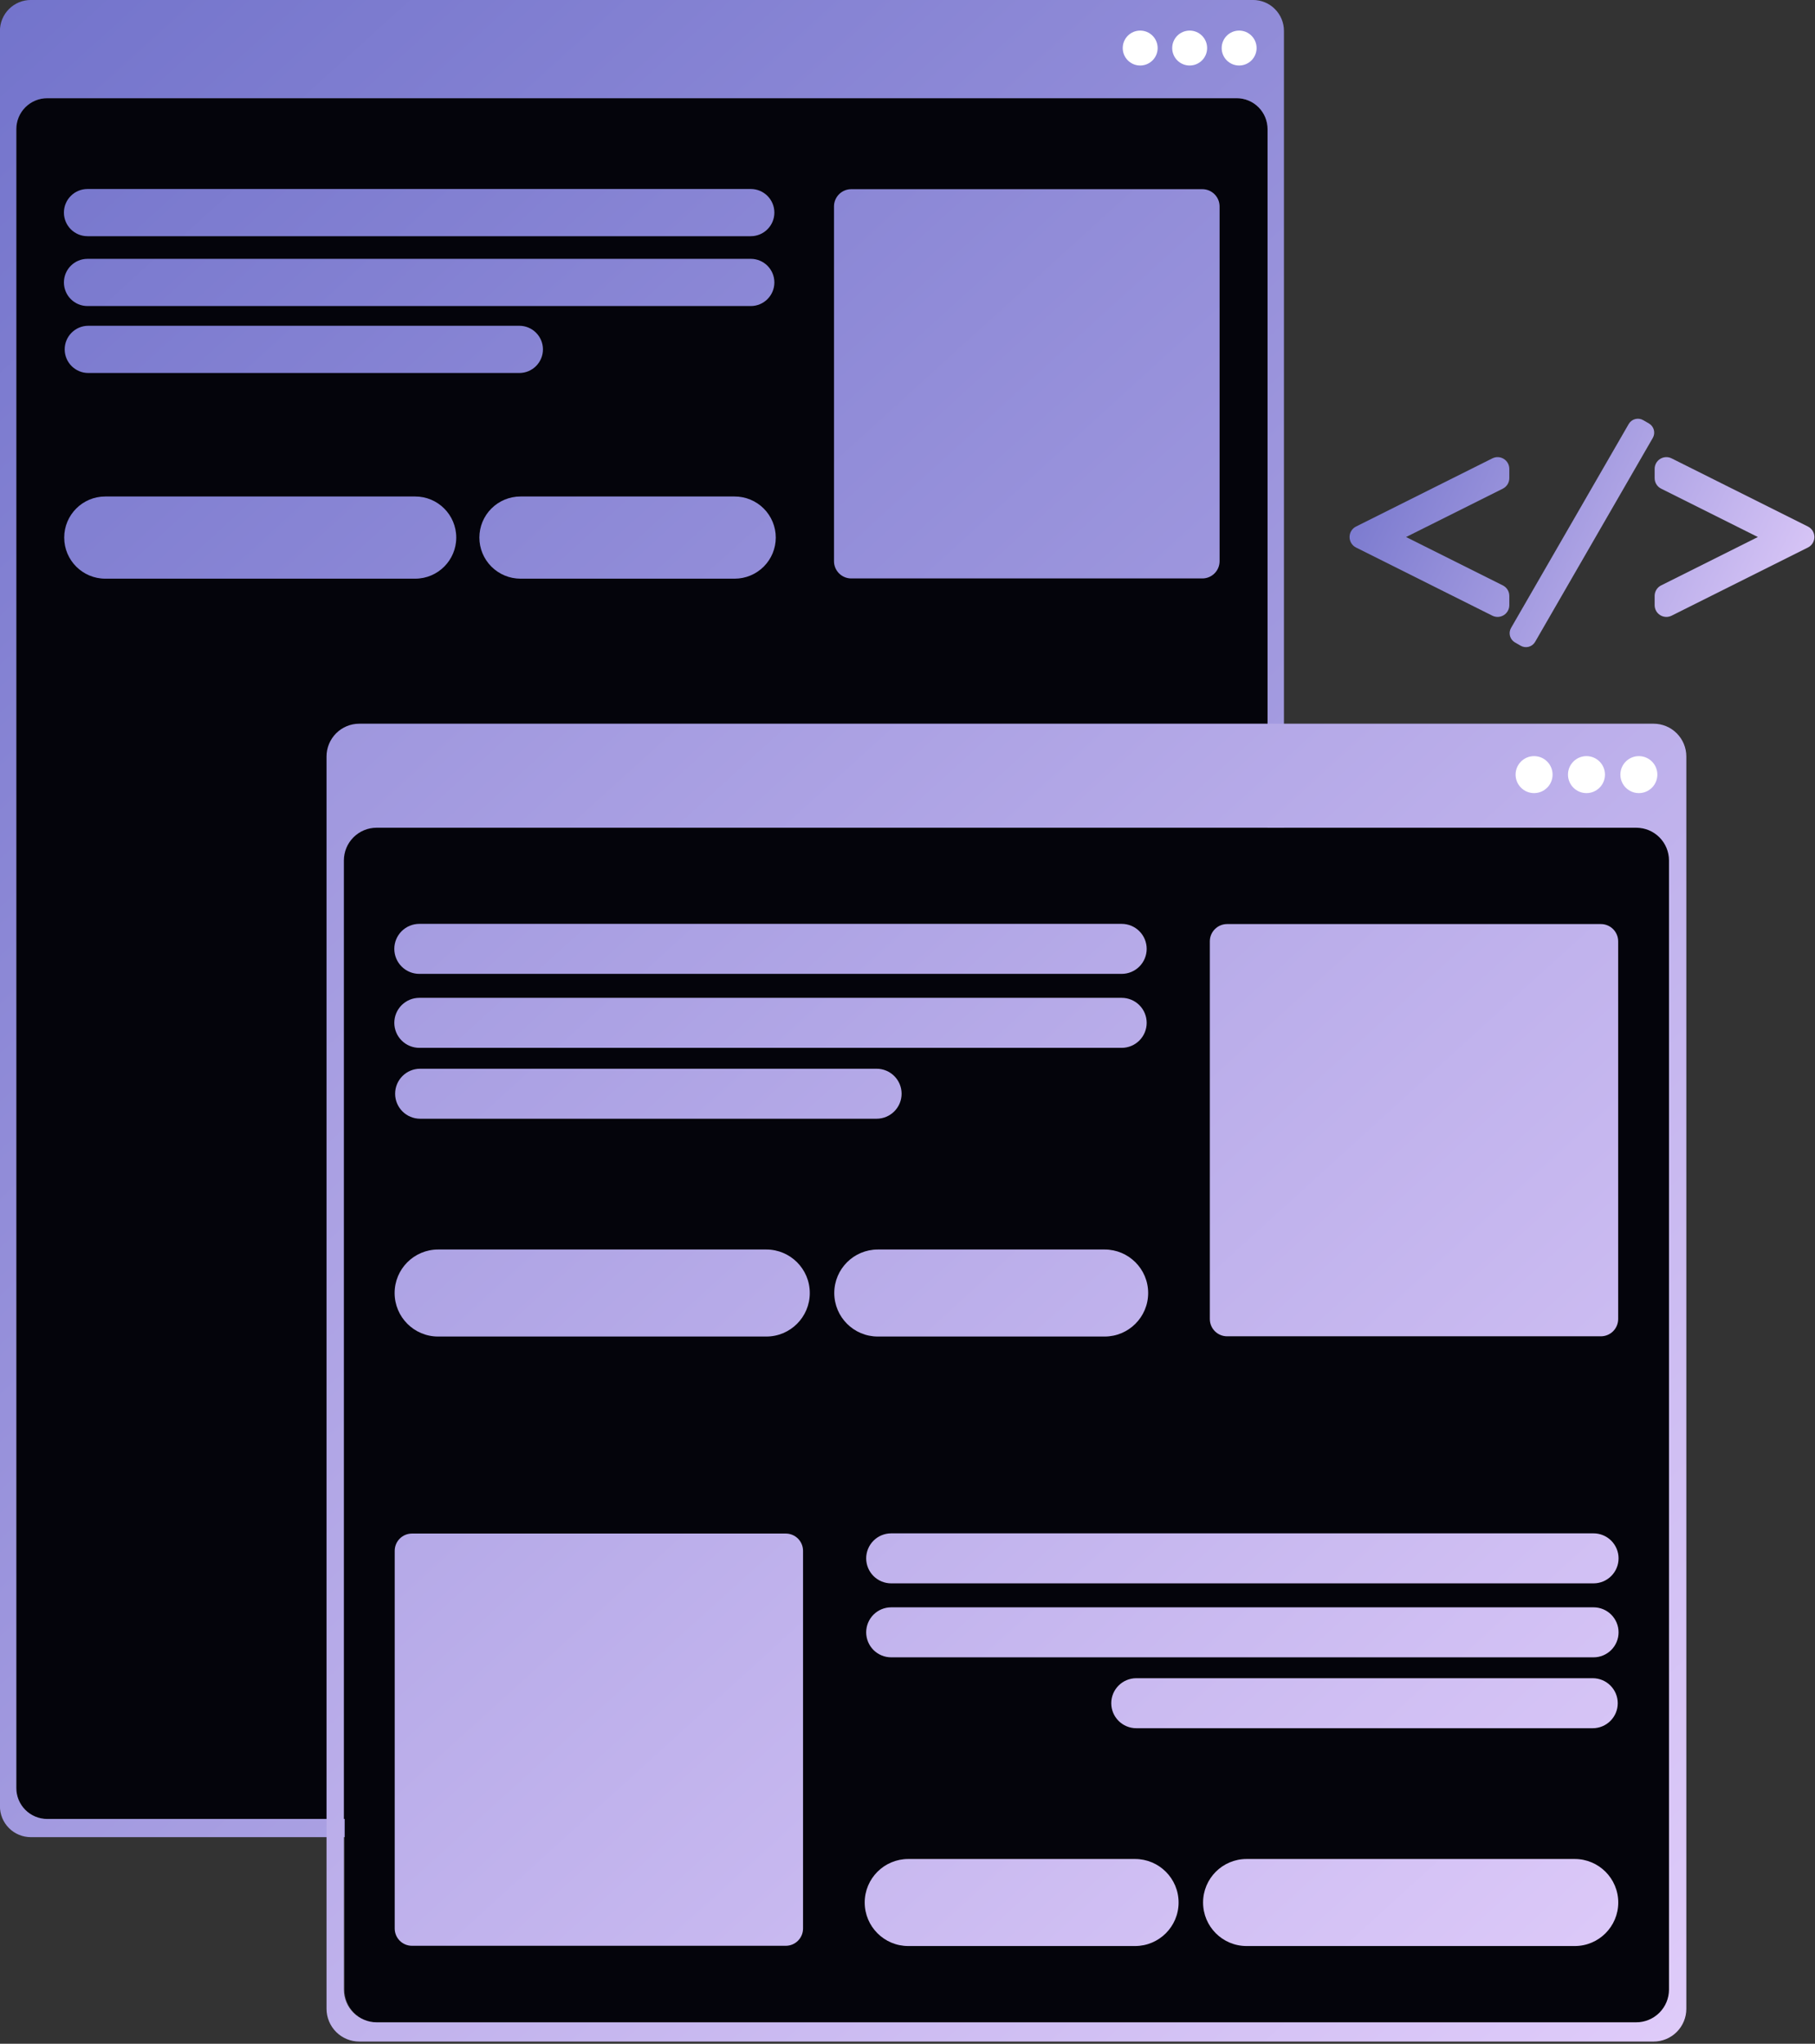<?xml version="1.0" encoding="UTF-8" standalone="no"?>
<!DOCTYPE svg PUBLIC "-//W3C//DTD SVG 1.1//EN" "http://www.w3.org/Graphics/SVG/1.1/DTD/svg11.dtd">
<svg width="100%" height="100%" viewBox="0 0 437 492" version="1.1" xmlns="http://www.w3.org/2000/svg" xmlns:xlink="http://www.w3.org/1999/xlink" xml:space="preserve" xmlns:serif="http://www.serif.com/" style="fill-rule:evenodd;clip-rule:evenodd;stroke-linejoin:round;stroke-miterlimit:2;">
    <rect x="0" y="0" width="437" height="492" fill="#333333" stroke="none"/>
    <g transform="matrix(1,0,0,1,-1.34039e-14,-8.439)">
        <g transform="matrix(1.11,0,0,1.11,-74.519,-23.354)">
            <g transform="matrix(1.234,0,0,1.234,57.381,17.7)">
                <g>
                    <g transform="matrix(1,0,0,1,-16.406,-46.875)">
                        <g transform="matrix(1,0,0,1,16.406,46.875)">
                            <path d="M225.282,26.126C226.723,26.126 228.105,26.698 229.125,27.718C230.144,28.737 230.717,30.119 230.717,31.561L230.717,323.121C230.717,324.562 230.144,325.944 229.125,326.964C228.105,327.983 226.723,328.556 225.282,328.556L16.202,328.556C14.761,328.556 13.379,327.983 12.359,326.964C11.34,325.944 10.768,324.562 10.768,323.121L10.768,31.561C10.768,30.119 11.34,28.737 12.359,27.718C13.379,26.698 14.761,26.126 16.202,26.126L225.282,26.126Z" style="fill:rgb(4,4,11);"/>
                        </g>
                        <g transform="matrix(1,0,0,1,-106.138,-4.365)">
                            <g transform="matrix(1,0,0,1,98.466,27.494)">
                                <path d="M252.238,32.609C253.679,32.609 255.062,33.181 256.081,34.201C257.1,35.22 257.673,36.602 257.673,38.043L257.673,350.064C257.673,351.505 257.1,352.888 256.081,353.907C255.062,354.926 253.679,355.499 252.238,355.499L37.404,355.499C35.963,355.499 34.58,354.926 33.561,353.907C32.542,352.888 31.969,351.505 31.969,350.064L31.969,38.043C31.969,36.602 32.542,35.22 33.561,34.201C34.58,33.181 35.963,32.609 37.404,32.609L252.238,32.609ZM249.361,49.872L40.281,49.872C38.84,49.872 37.458,50.445 36.438,51.464C35.419,52.483 34.847,53.866 34.847,55.307L34.847,346.867C34.847,348.308 35.419,349.691 36.438,350.71C37.458,351.729 38.84,352.302 40.281,352.302L249.361,352.302C250.802,352.302 252.184,351.729 253.204,350.71C254.223,349.691 254.795,348.308 254.795,346.867L254.795,55.307C254.795,53.866 254.223,52.483 253.204,51.464C252.184,50.445 250.802,49.872 249.361,49.872Z" style="fill:url(#_Linear1);"/>
                            </g>
                            <g>
                                <g transform="matrix(1,0,0,1,63.939,46.547)">
                                    <circle cx="284.322" cy="22.005" r="3.069" style="fill:white;"/>
                                </g>
                                <g transform="matrix(1,0,0,1,55.243,46.547)">
                                    <circle cx="284.322" cy="22.005" r="3.069" style="fill:white;"/>
                                </g>
                                <g transform="matrix(1,0,0,1,46.547,46.547)">
                                    <circle cx="284.322" cy="22.005" r="3.069" style="fill:white;"/>
                                </g>
                            </g>
                        </g>
                        <g transform="matrix(1,0,0,1,-106.33,2.929)">
                            <g>
                                <g transform="matrix(0.906,0,0,1,144.584,-9.207)">
                                    <path d="M217.879,95.269C219.728,95.269 221.228,96.627 221.228,98.302L221.228,160.649C221.228,162.325 219.728,163.683 217.879,163.683L149.768,163.683C147.919,163.683 146.419,162.325 146.419,160.649L146.419,98.302C146.419,96.627 147.919,95.269 149.768,95.269L217.879,95.269Z" style="fill:url(#_Linear2);"/>
                                </g>
                                <g transform="matrix(1,0,0,1,-1.023,-6.015)">
                                    <g transform="matrix(1.129,0,0,0.721,-20.244,17.362)">
                                        <path d="M251.44,103.581C253.47,103.581 255.115,106.157 255.115,109.335C255.115,109.335 255.115,109.335 255.115,109.335C255.115,112.513 253.47,115.09 251.44,115.09C234.612,115.09 165.004,115.09 148.176,115.09C146.147,115.09 144.501,112.513 144.501,109.335C144.501,109.335 144.501,109.335 144.501,109.335C144.501,106.157 146.147,103.581 148.176,103.581C165.004,103.581 234.612,103.581 251.44,103.581Z" style="fill:url(#_Linear3);"/>
                                    </g>
                                    <g transform="matrix(1.129,0,0,0.721,-20.244,29.638)">
                                        <path d="M251.44,103.581C253.47,103.581 255.115,106.157 255.115,109.335C255.115,109.335 255.115,109.335 255.115,109.335C255.115,112.513 253.47,115.09 251.44,115.09C234.612,115.09 165.004,115.09 148.176,115.09C146.147,115.09 144.501,112.513 144.501,109.335C144.501,109.335 144.501,109.335 144.501,109.335C144.501,106.157 146.147,103.581 148.176,103.581C165.004,103.581 234.612,103.581 251.44,103.581Z" style="fill:url(#_Linear4);"/>
                                    </g>
                                    <g transform="matrix(0.76,0,0,0.721,33.213,41.403)">
                                        <path d="M249.65,103.581C252.668,103.581 255.115,106.157 255.115,109.335C255.115,109.335 255.115,109.335 255.115,109.335C255.115,112.513 252.668,115.09 249.65,115.09C230.825,115.09 168.791,115.09 149.966,115.09C146.948,115.09 144.501,112.513 144.501,109.335C144.501,109.335 144.501,109.335 144.501,109.335C144.501,106.157 146.948,103.581 149.966,103.581C168.791,103.581 230.825,103.581 249.65,103.581Z" style="fill:url(#_Linear5);"/>
                                    </g>
                                </g>
                                <g transform="matrix(1,0,0,1,8.44,2.84217e-14)">
                                    <g transform="matrix(0.623,0,0,1.255,43.462,10.078)">
                                        <path d="M243.529,103.581C249.928,103.581 255.115,106.157 255.115,109.335C255.115,109.335 255.115,109.335 255.115,109.335C255.115,112.513 249.928,115.09 243.529,115.09C222.285,115.09 177.332,115.09 156.087,115.09C149.688,115.09 144.501,112.513 144.501,109.335C144.501,109.335 144.501,109.335 144.501,109.335C144.501,106.157 149.688,103.581 156.087,103.581C177.332,103.581 222.285,103.581 243.529,103.581Z" style="fill:url(#_Linear6);"/>
                                    </g>
                                    <g transform="matrix(0.471,0,0,1.255,138.403,10.078)">
                                        <path d="M239.772,103.581C243.841,103.581 247.744,104.187 250.621,105.266C253.499,106.345 255.115,107.809 255.115,109.335C255.115,109.335 255.115,109.335 255.115,109.335C255.115,110.862 253.499,112.325 250.621,113.404C247.744,114.483 243.841,115.09 239.772,115.09C218.677,115.09 180.939,115.09 159.845,115.09C155.775,115.09 151.873,114.483 148.995,113.404C146.118,112.325 144.501,110.862 144.501,109.335C144.501,109.335 144.501,109.335 144.501,109.335C144.501,107.809 146.118,106.345 148.995,105.266C151.873,104.187 155.775,103.581 159.845,103.581C180.939,103.581 218.677,103.581 239.772,103.581Z" style="fill:url(#_Linear7);"/>
                                    </g>
                                </g>
                            </g>
                        </g>
                    </g>
                    <g transform="matrix(1.059,0,0,1.059,-72.827,72.411)">
                        <g>
                            <g>
                                <g transform="matrix(2.193,0,0,2.193,-576.96,40.671)">
                                    <path d="M421.781,16.736C422.438,16.736 423.068,16.997 423.533,17.462C423.998,17.927 424.259,18.557 424.259,19.215L424.259,104.677C424.259,105.335 423.998,105.965 423.533,106.43C423.068,106.895 422.438,107.156 421.781,107.156L326.423,107.156C325.765,107.156 325.135,106.895 324.67,106.43C324.205,105.965 323.944,105.335 323.944,104.677L323.944,19.215C323.944,18.557 324.205,17.927 324.67,17.462C325.135,16.997 325.765,16.736 326.423,16.736L421.781,16.736Z" style="fill:rgb(4,4,11);"/>
                                </g>
                                <g transform="matrix(1,0,0,1,98.466,27.494)">
                                    <path d="M252.238,32.609C253.679,32.609 255.062,33.181 256.081,34.201C257.1,35.22 257.673,36.602 257.673,38.043L257.673,245.887C257.673,247.328 257.1,248.711 256.081,249.73C255.062,250.749 253.679,251.322 252.238,251.322L37.404,251.322C35.963,251.322 34.58,250.749 33.561,249.73C32.542,248.711 31.969,247.328 31.969,245.887L31.969,38.043C31.969,36.602 32.542,35.22 33.561,34.201C34.58,33.181 35.963,32.609 37.404,32.609L252.238,32.609ZM249.361,49.872L40.281,49.872C38.84,49.872 37.458,50.445 36.438,51.464C35.419,52.483 34.847,53.866 34.847,55.307L34.847,242.69C34.847,244.131 35.419,245.514 36.438,246.533C37.458,247.552 38.84,248.125 40.281,248.125L249.361,248.125C250.802,248.125 252.184,247.552 253.204,246.533C254.223,245.514 254.795,244.131 254.795,242.69L254.795,55.307C254.795,53.866 254.223,52.483 253.204,51.464C252.184,50.445 250.802,49.872 249.361,49.872Z" style="fill:url(#_Linear8);"/>
                                </g>
                                <g>
                                    <g transform="matrix(1,0,0,1,63.939,46.547)">
                                        <circle cx="284.322" cy="22.005" r="3.069" style="fill:white;"/>
                                    </g>
                                    <g transform="matrix(1,0,0,1,55.243,46.547)">
                                        <circle cx="284.322" cy="22.005" r="3.069" style="fill:white;"/>
                                    </g>
                                    <g transform="matrix(1,0,0,1,46.547,46.547)">
                                        <circle cx="284.322" cy="22.005" r="3.069" style="fill:white;"/>
                                    </g>
                                </g>
                                <g transform="matrix(1,0,0,1,-0.192,1.535)">
                                    <g transform="matrix(1,0,0,1,0,5.759)">
                                        <g transform="matrix(0.906,0,0,1,144.584,-9.207)">
                                            <path d="M218.066,95.269C218.904,95.269 219.709,95.57 220.302,96.108C220.894,96.645 221.228,97.373 221.228,98.133C221.228,109.277 221.228,149.674 221.228,160.818C221.228,161.578 220.894,162.307 220.302,162.844C219.709,163.381 218.904,163.683 218.066,163.683C205.848,163.683 161.799,163.683 149.581,163.683C148.743,163.683 147.939,163.381 147.346,162.844C146.753,162.307 146.419,161.578 146.419,160.818C146.419,149.674 146.419,109.277 146.419,98.133C146.419,97.373 146.753,96.645 147.346,96.108C147.939,95.57 148.743,95.269 149.581,95.269C161.799,95.269 205.848,95.269 218.066,95.269Z" style="fill:url(#_Linear9);"/>
                                        </g>
                                        <g transform="matrix(1,0,0,1,-1.023,-6.015)">
                                            <g transform="matrix(1.129,0,0,0.721,-20.244,17.362)">
                                                <path d="M251.44,103.581C252.415,103.581 253.35,104.187 254.039,105.266C254.728,106.345 255.115,107.809 255.115,109.335C255.115,109.335 255.115,109.335 255.115,109.335C255.115,110.861 254.728,112.325 254.039,113.404C253.35,114.483 252.415,115.09 251.44,115.09C234.612,115.09 165.005,115.09 148.176,115.09C147.202,115.09 146.267,114.483 145.578,113.404C144.888,112.325 144.501,110.861 144.501,109.335C144.501,109.335 144.501,109.335 144.501,109.335C144.501,107.809 144.888,106.345 145.578,105.266C146.267,104.187 147.202,103.581 148.176,103.581C165.005,103.581 234.612,103.581 251.44,103.581Z" style="fill:url(#_Linear10);"/>
                                            </g>
                                            <g transform="matrix(1.129,0,0,0.721,-20.244,29.638)">
                                                <path d="M251.44,103.581C252.415,103.581 253.35,104.187 254.039,105.266C254.728,106.345 255.115,107.809 255.115,109.335C255.115,109.335 255.115,109.335 255.115,109.335C255.115,110.861 254.728,112.325 254.039,113.404C253.35,114.483 252.415,115.09 251.44,115.09C234.612,115.09 165.005,115.09 148.176,115.09C147.202,115.09 146.267,114.483 145.578,113.404C144.888,112.325 144.501,110.861 144.501,109.335C144.501,109.335 144.501,109.335 144.501,109.335C144.501,107.809 144.888,106.345 145.578,105.266C146.267,104.187 147.202,103.581 148.176,103.581C165.005,103.581 234.612,103.581 251.44,103.581Z" style="fill:url(#_Linear11);"/>
                                            </g>
                                            <g transform="matrix(0.76,0,0,0.721,33.213,41.403)">
                                                <path d="M249.65,103.581C252.668,103.581 255.115,106.157 255.115,109.335C255.115,109.335 255.115,109.335 255.115,109.335C255.115,112.513 252.668,115.09 249.65,115.09C230.825,115.09 168.792,115.09 149.966,115.09C146.948,115.09 144.501,112.513 144.501,109.335C144.501,109.335 144.501,109.335 144.501,109.335C144.501,106.157 146.948,103.581 149.966,103.581C168.792,103.581 230.825,103.581 249.65,103.581Z" style="fill:url(#_Linear12);"/>
                                            </g>
                                        </g>
                                        <g transform="matrix(1,0,0,1,8.44,2.84217e-14)">
                                            <g transform="matrix(0.623,0,0,1.255,43.462,10.078)">
                                                <path d="M243.529,103.581C249.928,103.581 255.115,106.157 255.115,109.335C255.115,109.335 255.115,109.335 255.115,109.335C255.115,112.513 249.928,115.09 243.529,115.09C222.285,115.09 177.332,115.09 156.087,115.09C149.688,115.09 144.501,112.513 144.501,109.335C144.501,109.335 144.501,109.335 144.501,109.335C144.501,106.157 149.688,103.581 156.087,103.581C177.332,103.581 222.285,103.581 243.529,103.581Z" style="fill:url(#_Linear13);"/>
                                            </g>
                                            <g transform="matrix(0.471,0,0,1.255,138.403,10.078)">
                                                <path d="M239.772,103.581C248.246,103.581 255.115,106.157 255.115,109.335C255.115,109.335 255.115,109.335 255.115,109.335C255.115,112.513 248.246,115.09 239.772,115.09L159.845,115.09C151.371,115.09 144.501,112.513 144.501,109.335C144.501,109.335 144.501,109.335 144.501,109.335C144.501,106.157 151.371,103.581 159.845,103.581L239.772,103.581Z" style="fill:url(#_Linear14);"/>
                                            </g>
                                        </g>
                                    </g>
                                    <g transform="matrix(-1,0,0,1,486.957,106.91)">
                                        <g transform="matrix(0.906,0,0,1,144.584,-9.207)">
                                            <path d="M218.066,95.269C218.904,95.269 219.709,95.57 220.302,96.108C220.894,96.645 221.228,97.373 221.228,98.133C221.228,109.277 221.228,149.674 221.228,160.818C221.228,161.578 220.894,162.307 220.302,162.844C219.709,163.381 218.904,163.683 218.066,163.683C205.848,163.683 161.799,163.683 149.581,163.683C148.743,163.683 147.939,163.381 147.346,162.844C146.753,162.307 146.419,161.578 146.419,160.818C146.419,149.674 146.419,109.277 146.419,98.133C146.419,97.373 146.753,96.645 147.346,96.108C147.939,95.57 148.743,95.269 149.581,95.269C161.799,95.269 205.848,95.269 218.066,95.269Z" style="fill:url(#_Linear15);"/>
                                        </g>
                                        <g transform="matrix(1,0,0,1,-1.023,-6.015)">
                                            <g transform="matrix(1.129,0,0,0.721,-20.244,17.362)">
                                                <path d="M251.44,103.581C252.415,103.581 253.35,104.187 254.039,105.266C254.728,106.345 255.115,107.809 255.115,109.335C255.115,109.335 255.115,109.335 255.115,109.335C255.115,110.861 254.728,112.325 254.039,113.404C253.35,114.483 252.415,115.09 251.44,115.09C234.612,115.09 165.005,115.09 148.176,115.09C147.202,115.09 146.267,114.483 145.578,113.404C144.888,112.325 144.501,110.861 144.501,109.335C144.501,109.335 144.501,109.335 144.501,109.335C144.501,107.809 144.888,106.345 145.578,105.266C146.267,104.187 147.202,103.581 148.176,103.581C165.005,103.581 234.612,103.581 251.44,103.581Z" style="fill:url(#_Linear16);"/>
                                            </g>
                                            <g transform="matrix(1.129,0,0,0.721,-20.244,29.638)">
                                                <path d="M251.44,103.581C252.415,103.581 253.35,104.187 254.039,105.266C254.728,106.345 255.115,107.809 255.115,109.335C255.115,109.335 255.115,109.335 255.115,109.335C255.115,110.861 254.728,112.325 254.039,113.404C253.35,114.483 252.415,115.09 251.44,115.09C234.612,115.09 165.005,115.09 148.176,115.09C147.202,115.09 146.267,114.483 145.578,113.404C144.888,112.325 144.501,110.861 144.501,109.335C144.501,109.335 144.501,109.335 144.501,109.335C144.501,107.809 144.888,106.345 145.578,105.266C146.267,104.187 147.202,103.581 148.176,103.581C165.005,103.581 234.612,103.581 251.44,103.581Z" style="fill:url(#_Linear17);"/>
                                            </g>
                                            <g transform="matrix(0.76,0,0,0.721,33.213,41.403)">
                                                <path d="M249.65,103.581C252.668,103.581 255.115,106.157 255.115,109.335C255.115,109.335 255.115,109.335 255.115,109.335C255.115,112.513 252.668,115.09 249.65,115.09C230.825,115.09 168.792,115.09 149.966,115.09C146.948,115.09 144.501,112.513 144.501,109.335C144.501,109.335 144.501,109.335 144.501,109.335C144.501,106.157 146.948,103.581 149.966,103.581C168.792,103.581 230.825,103.581 249.65,103.581Z" style="fill:url(#_Linear18);"/>
                                            </g>
                                        </g>
                                        <g transform="matrix(1,0,0,1,8.44,2.84217e-14)">
                                            <g transform="matrix(0.623,0,0,1.255,43.462,10.078)">
                                                <path d="M243.529,103.581C249.928,103.581 255.115,106.157 255.115,109.335C255.115,109.335 255.115,109.335 255.115,109.335C255.115,112.513 249.928,115.09 243.529,115.09C222.285,115.09 177.332,115.09 156.087,115.09C149.688,115.09 144.501,112.513 144.501,109.335C144.501,109.335 144.501,109.335 144.501,109.335C144.501,106.157 149.688,103.581 156.087,103.581C177.332,103.581 222.285,103.581 243.529,103.581Z" style="fill:url(#_Linear19);"/>
                                            </g>
                                            <g transform="matrix(0.471,0,0,1.255,138.403,10.078)">
                                                <path d="M239.772,103.581C248.246,103.581 255.115,106.157 255.115,109.335C255.115,109.335 255.115,109.335 255.115,109.335C255.115,112.513 248.246,115.09 239.772,115.09L159.845,115.09C151.371,115.09 144.501,112.513 144.501,109.335C144.501,109.335 144.501,109.335 144.501,109.335C144.501,106.157 151.371,103.581 159.845,103.581L239.772,103.581Z" style="fill:url(#_Linear20);"/>
                                            </g>
                                        </g>
                                    </g>
                                </g>
                            </g>
                        </g>
                    </g>
                </g>
            </g>
            <g transform="matrix(1,0,0,1,-21.273,68.555)">
                <g transform="matrix(1.024,0.591,-0.588,1.019,34.956,-255.038)">
                    <path d="M430.941,51.301C431.457,51.301 431.951,51.507 432.315,51.873C432.679,52.239 432.884,52.735 432.884,53.253C432.884,60.927 432.884,88.984 432.884,96.658C432.884,97.176 432.679,97.672 432.315,98.038C431.951,98.404 431.457,98.61 430.941,98.61C430.543,98.61 430.124,98.61 429.726,98.61C429.211,98.61 428.716,98.404 428.352,98.038C427.988,97.672 427.783,97.176 427.783,96.658C427.783,88.984 427.783,60.927 427.783,53.253C427.783,52.735 427.988,52.239 428.352,51.873C428.716,51.507 429.211,51.301 429.726,51.301C430.124,51.301 430.543,51.301 430.941,51.301Z" style="fill:url(#_Linear21);"/>
                </g>
                <g transform="matrix(6.12323e-17,1,-1,6.12323e-17,528.484,-367.504)">
                    <path d="M444.061,58.775L433.568,79.761C433.137,80.623 432.256,81.167 431.292,81.167L429.278,81.167C428.396,81.167 427.577,80.71 427.113,79.96C426.65,79.21 426.608,78.274 427.002,77.485L441.785,47.919C442.216,47.057 443.097,46.513 444.061,46.513C445.024,46.513 445.905,47.057 446.336,47.919L461.119,77.485C461.514,78.274 461.471,79.21 461.008,79.96C460.544,80.71 459.725,81.167 458.843,81.167L456.829,81.167C455.865,81.167 454.984,80.623 454.553,79.761L444.061,58.775Z" style="fill:url(#_Linear22);"/>
                </g>
                <g transform="matrix(-6.12323e-17,1,1,6.12323e-17,334.628,-367.504)">
                    <path d="M444.061,58.775L454.553,79.761C454.984,80.623 455.865,81.167 456.829,81.167L458.843,81.167C459.725,81.167 460.544,80.71 461.008,79.96C461.471,79.21 461.514,78.274 461.119,77.485L446.336,47.919C445.905,47.057 445.024,46.513 444.061,46.513C443.097,46.513 442.216,47.057 441.785,47.919L427.002,77.485C426.608,78.274 426.65,79.21 427.113,79.96C427.577,80.71 428.396,81.167 429.278,81.167L431.292,81.167C432.256,81.167 433.137,80.623 433.568,79.761L444.061,58.775Z" style="fill:url(#_Linear23);"/>
                </g>
            </g>
        </g>
    </g>
    <defs>
        <linearGradient id="_Linear1" x1="0" y1="0" x2="1" y2="0" gradientUnits="userSpaceOnUse" gradientTransform="matrix(361.624,413.201,-413.201,361.624,31.969,32.609)"><stop offset="0" style="stop-color:rgb(114,115,203);stop-opacity:1"/><stop offset="1" style="stop-color:rgb(224,204,250);stop-opacity:1"/></linearGradient>
        <linearGradient id="_Linear2" x1="0" y1="0" x2="1" y2="0" gradientUnits="userSpaceOnUse" gradientTransform="matrix(399.151,413.201,-456.08,361.624,-15.406,62.016)"><stop offset="0" style="stop-color:rgb(114,115,203);stop-opacity:1"/><stop offset="1" style="stop-color:rgb(224,204,250);stop-opacity:1"/></linearGradient>
        <linearGradient id="_Linear3" x1="0" y1="0" x2="1" y2="0" gradientUnits="userSpaceOnUse" gradientTransform="matrix(320.169,572.837,-365.833,501.335,134.482,57.48)"><stop offset="0" style="stop-color:rgb(114,115,203);stop-opacity:1"/><stop offset="1" style="stop-color:rgb(224,204,250);stop-opacity:1"/></linearGradient>
        <linearGradient id="_Linear4" x1="0" y1="0" x2="1" y2="0" gradientUnits="userSpaceOnUse" gradientTransform="matrix(320.169,572.837,-365.833,501.335,134.482,40.461)"><stop offset="0" style="stop-color:rgb(114,115,203);stop-opacity:1"/><stop offset="1" style="stop-color:rgb(224,204,250);stop-opacity:1"/></linearGradient>
        <linearGradient id="_Linear5" x1="0" y1="0" x2="1" y2="0" gradientUnits="userSpaceOnUse" gradientTransform="matrix(476.111,572.837,-544.016,501.335,129.601,24.151)"><stop offset="0" style="stop-color:rgb(114,115,203);stop-opacity:1"/><stop offset="1" style="stop-color:rgb(224,204,250);stop-opacity:1"/></linearGradient>
        <linearGradient id="_Linear6" x1="0" y1="0" x2="1" y2="0" gradientUnits="userSpaceOnUse" gradientTransform="matrix(580.343,329.334,-663.114,288.226,126.339,34.057)"><stop offset="0" style="stop-color:rgb(114,115,203);stop-opacity:1"/><stop offset="1" style="stop-color:rgb(224,204,250);stop-opacity:1"/></linearGradient>
        <linearGradient id="_Linear7" x1="0" y1="0" x2="1" y2="0" gradientUnits="userSpaceOnUse" gradientTransform="matrix(768.563,329.334,-878.178,288.226,-34.465,34.057)"><stop offset="0" style="stop-color:rgb(114,115,203);stop-opacity:1"/><stop offset="1" style="stop-color:rgb(224,204,250);stop-opacity:1"/></linearGradient>
        <linearGradient id="_Linear8" x1="0" y1="0" x2="1" y2="0" gradientUnits="userSpaceOnUse" gradientTransform="matrix(341.463,390.164,-390.164,341.463,-83.791,-138.843)"><stop offset="0" style="stop-color:rgb(114,115,203);stop-opacity:1"/><stop offset="1" style="stop-color:rgb(224,204,250);stop-opacity:1"/></linearGradient>
        <linearGradient id="_Linear9" x1="0" y1="0" x2="1" y2="0" gradientUnits="userSpaceOnUse" gradientTransform="matrix(376.898,390.164,-430.653,341.463,-143.179,-109.436)"><stop offset="0" style="stop-color:rgb(114,115,203);stop-opacity:1"/><stop offset="1" style="stop-color:rgb(224,204,250);stop-opacity:1"/></linearGradient>
        <linearGradient id="_Linear10" x1="0" y1="0" x2="1" y2="0" gradientUnits="userSpaceOnUse" gradientTransform="matrix(302.319,540.901,-345.437,473.385,31.992,-180.21)"><stop offset="0" style="stop-color:rgb(114,115,203);stop-opacity:1"/><stop offset="1" style="stop-color:rgb(224,204,250);stop-opacity:1"/></linearGradient>
        <linearGradient id="_Linear11" x1="0" y1="0" x2="1" y2="0" gradientUnits="userSpaceOnUse" gradientTransform="matrix(302.319,540.901,-345.437,473.385,31.992,-197.229)"><stop offset="0" style="stop-color:rgb(114,115,203);stop-opacity:1"/><stop offset="1" style="stop-color:rgb(224,204,250);stop-opacity:1"/></linearGradient>
        <linearGradient id="_Linear12" x1="0" y1="0" x2="1" y2="0" gradientUnits="userSpaceOnUse" gradientTransform="matrix(449.567,540.901,-513.687,473.385,-22.807,-213.538)"><stop offset="0" style="stop-color:rgb(114,115,203);stop-opacity:1"/><stop offset="1" style="stop-color:rgb(224,204,250);stop-opacity:1"/></linearGradient>
        <linearGradient id="_Linear13" x1="0" y1="0" x2="1" y2="0" gradientUnits="userSpaceOnUse" gradientTransform="matrix(547.988,310.973,-626.145,272.157,-59.435,-102.595)"><stop offset="0" style="stop-color:rgb(114,115,203);stop-opacity:1"/><stop offset="1" style="stop-color:rgb(224,204,250);stop-opacity:1"/></linearGradient>
        <linearGradient id="_Linear14" x1="0" y1="0" x2="1" y2="0" gradientUnits="userSpaceOnUse" gradientTransform="matrix(725.714,310.973,-829.219,272.157,-280.49,-102.595)"><stop offset="0" style="stop-color:rgb(114,115,203);stop-opacity:1"/><stop offset="1" style="stop-color:rgb(224,204,250);stop-opacity:1"/></linearGradient>
        <linearGradient id="_Linear15" x1="0" y1="0" x2="1" y2="0" gradientUnits="userSpaceOnUse" gradientTransform="matrix(-376.898,390.164,430.653,341.463,361.492,-210.587)"><stop offset="0" style="stop-color:rgb(114,115,203);stop-opacity:1"/><stop offset="1" style="stop-color:rgb(224,204,250);stop-opacity:1"/></linearGradient>
        <linearGradient id="_Linear16" x1="0" y1="0" x2="1" y2="0" gradientUnits="userSpaceOnUse" gradientTransform="matrix(-302.319,540.901,345.437,473.385,436.801,-320.439)"><stop offset="0" style="stop-color:rgb(114,115,203);stop-opacity:1"/><stop offset="1" style="stop-color:rgb(224,204,250);stop-opacity:1"/></linearGradient>
        <linearGradient id="_Linear17" x1="0" y1="0" x2="1" y2="0" gradientUnits="userSpaceOnUse" gradientTransform="matrix(-302.319,540.901,345.437,473.385,436.801,-337.458)"><stop offset="0" style="stop-color:rgb(114,115,203);stop-opacity:1"/><stop offset="1" style="stop-color:rgb(224,204,250);stop-opacity:1"/></linearGradient>
        <linearGradient id="_Linear18" x1="0" y1="0" x2="1" y2="0" gradientUnits="userSpaceOnUse" gradientTransform="matrix(-449.567,540.901,513.687,473.385,579.169,-353.768)"><stop offset="0" style="stop-color:rgb(114,115,203);stop-opacity:1"/><stop offset="1" style="stop-color:rgb(224,204,250);stop-opacity:1"/></linearGradient>
        <linearGradient id="_Linear19" x1="0" y1="0" x2="1" y2="0" gradientUnits="userSpaceOnUse" gradientTransform="matrix(-547.988,310.973,626.145,272.157,674.328,-183.215)"><stop offset="0" style="stop-color:rgb(114,115,203);stop-opacity:1"/><stop offset="1" style="stop-color:rgb(224,204,250);stop-opacity:1"/></linearGradient>
        <linearGradient id="_Linear20" x1="0" y1="0" x2="1" y2="0" gradientUnits="userSpaceOnUse" gradientTransform="matrix(-725.714,310.973,829.219,272.157,691.25,-183.215)"><stop offset="0" style="stop-color:rgb(114,115,203);stop-opacity:1"/><stop offset="1" style="stop-color:rgb(224,204,250);stop-opacity:1"/></linearGradient>
        <linearGradient id="_Linear21" x1="0" y1="0" x2="1" y2="0" gradientUnits="userSpaceOnUse" gradientTransform="matrix(94.742,-6.524,6.493,95.194,382.963,78.217)"><stop offset="0" style="stop-color:rgb(114,115,203);stop-opacity:1"/><stop offset="1" style="stop-color:rgb(224,204,250);stop-opacity:1"/></linearGradient>
        <linearGradient id="_Linear22" x1="0" y1="0" x2="1" y2="0" gradientUnits="userSpaceOnUse" gradientTransform="matrix(49.369,-100.865,100.865,49.369,418.622,147.36)"><stop offset="0" style="stop-color:rgb(114,115,203);stop-opacity:1"/><stop offset="1" style="stop-color:rgb(224,204,250);stop-opacity:1"/></linearGradient>
        <linearGradient id="_Linear23" x1="0" y1="0" x2="1" y2="0" gradientUnits="userSpaceOnUse" gradientTransform="matrix(49.369,100.865,100.865,-49.369,418.622,46.496)"><stop offset="0" style="stop-color:rgb(114,115,203);stop-opacity:1"/><stop offset="1" style="stop-color:rgb(224,204,250);stop-opacity:1"/></linearGradient>
    </defs>
</svg>
